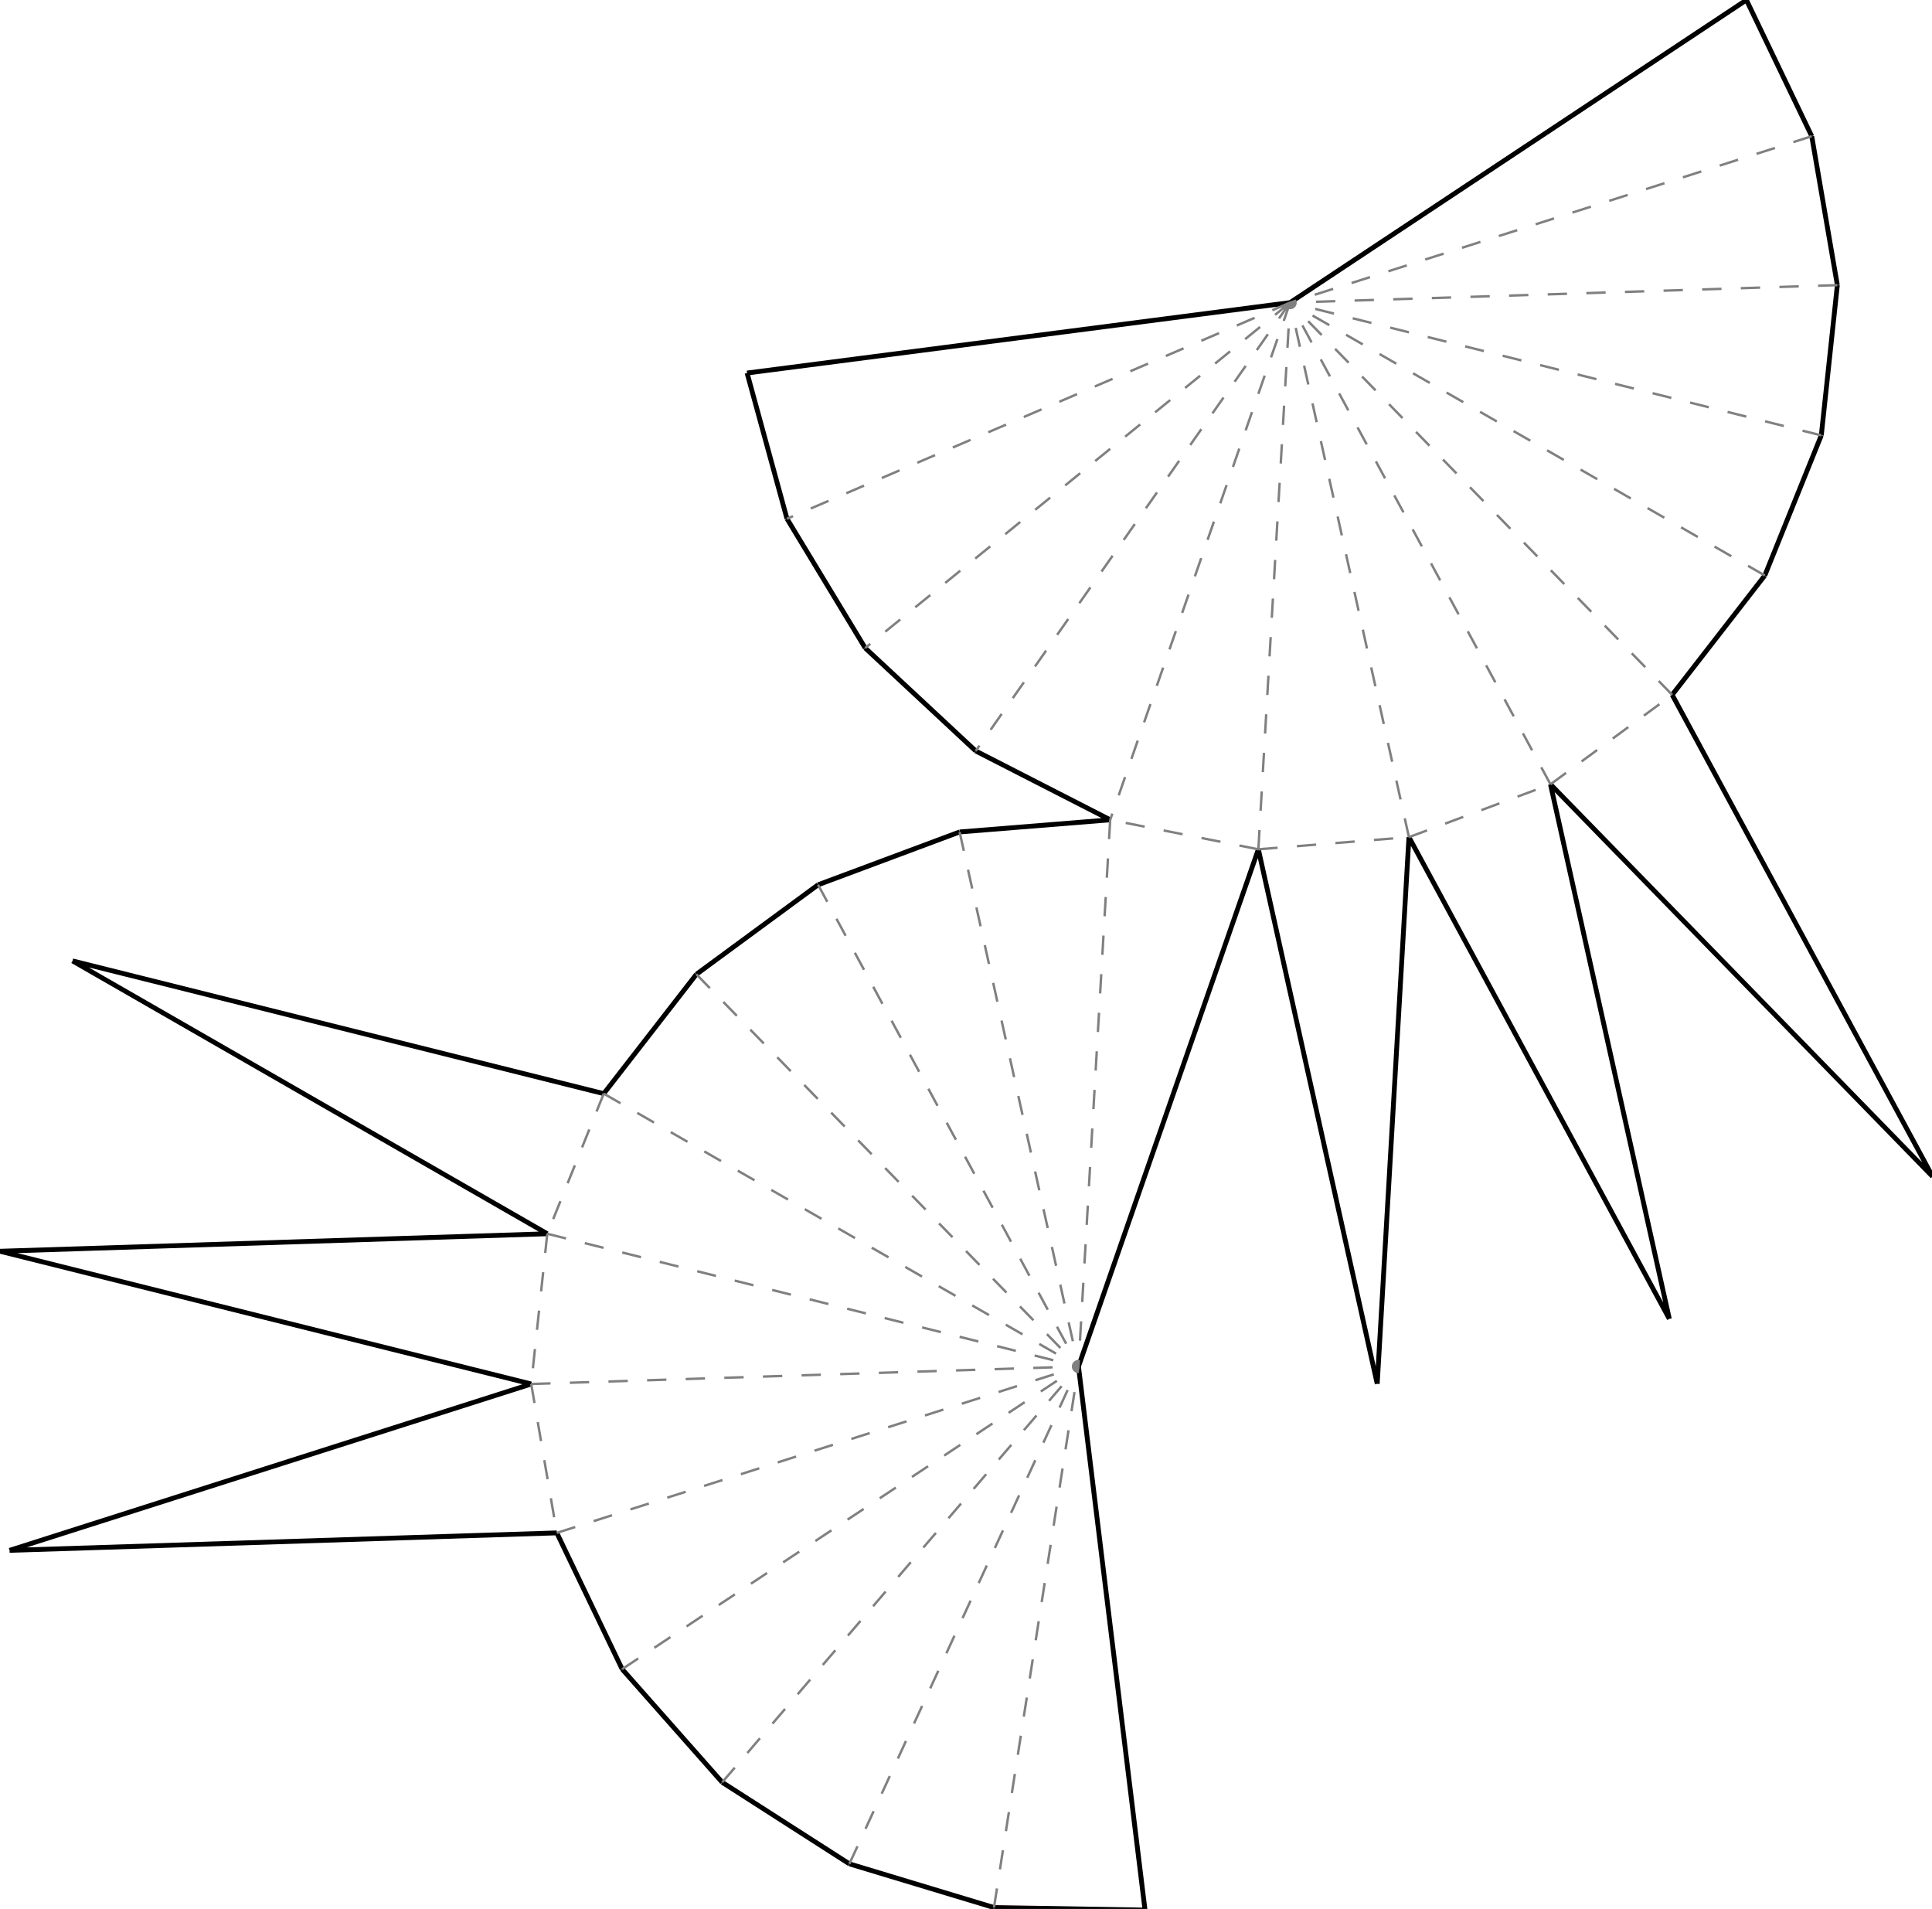<?xml version="1.0"?>
<svg width="998" height="986" version="1.1" xmlns="http://www.w3.org/2000/svg" >
<defs>
<style type="text/css"><![CDATA[
.m {stroke:rgb(255,0,0);stroke-width:1.248;}
.v {stroke:rgb(0,0,255);stroke-width:1.248;}
.b {stroke:rgb(0,0,0);stroke-width:2.495;fill:white}
.n {stroke:rgb(128,128,128);stroke-width:1.248}
.t {stroke:rgb(0,128,0);stroke-width:1.248;}
.c {stroke:rgb(128,128,128);stroke-width:1.248;stroke-dasharray:9.98, 9.98;}
]]></style>
</defs>
<path fill="none" style="stroke:black;stroke-width:2.495;" d=" M 513.455 985.27 L 591.481 986.562 M 591.481 986.562 L 557.106 705.816 M 800.92 405.115 L 998.301 607.7 M 998.301 607.7 L 863.791 358.889 M 727.809 432.402 L 862.319 681.213 M 862.319 681.213 L 800.92 405.115 M 650.026 438.672 L 711.425 714.77 M 711.425 714.77 L 727.809 432.402 M 557.106 705.816 L 650.026 438.672 M 573.489 423.448 L 495.705 429.718 M 495.705 429.718 L 422.595 457.005 M 422.595 457.005 L 359.724 503.231 M 359.724 503.231 L 311.878 564.878 M 287.635 791.755 L 321.375 862.12 M 321.375 862.12 L 373.059 920.587 M 373.059 920.587 L 438.753 962.706 M 438.753 962.706 L 513.455 985.27 M 863.791 358.889 L 911.637 297.242 M 504.025 387.888 L 573.489 423.448 M 446.923 334.701 L 504.025 387.888 M 406.527 267.934 L 446.923 334.701 M 666.41 156.304 L 385.914 192.669 M 385.914 192.669 L 406.527 267.934 M 37.471 496.316 L 282.699 637.254 M 311.878 564.878 L 37.471 496.316 M 0 646.286 L 274.407 714.848 M 282.699 637.254 L 0 646.286 M 4.937 800.788 L 287.635 791.755 M 274.407 714.848 L 4.937 800.788 M 935.88 70.365 L 902.14 0 M 902.14 0 L 666.41 156.304 M 949.108 147.272 L 935.88 70.365 M 940.816 224.867 L 949.108 147.272 M 911.637 297.242 L 940.816 224.867" />
<path fill="none" class="c" d=" M 573.489 423.448 L 557.106 705.816 M 495.705 429.718 L 557.106 705.816 M 422.595 457.005 L 557.106 705.816 M 359.724 503.231 L 557.106 705.816 M 311.878 564.878 L 557.106 705.816 M 282.699 637.254 L 557.106 705.816 M 311.878 564.878 L 282.699 637.254 M 274.407 714.848 L 557.106 705.816 M 282.699 637.254 L 274.407 714.848 M 287.635 791.755 L 557.106 705.816 M 274.407 714.848 L 287.635 791.755 M 321.375 862.12 L 557.106 705.816 M 373.059 920.587 L 557.106 705.816 M 438.753 962.706 L 557.106 705.816 M 513.455 985.27 L 557.106 705.816 M 650.026 438.672 L 573.489 423.448 M 650.026 438.672 L 666.41 156.304 M 666.41 156.304 L 573.489 423.448 M 666.41 156.304 L 504.025 387.888 M 666.41 156.304 L 446.923 334.701 M 666.41 156.304 L 406.527 267.934 M 650.026 438.672 L 727.809 432.402 M 727.809 432.402 L 666.41 156.304 M 727.809 432.402 L 800.92 405.115 M 800.92 405.115 L 666.41 156.304 M 800.92 405.115 L 863.791 358.889 M 863.791 358.889 L 666.41 156.304 M 911.637 297.242 L 666.41 156.304 M 940.816 224.867 L 666.41 156.304 M 949.108 147.272 L 666.41 156.304 M 935.88 70.365 L 666.41 156.304" />
</svg>

